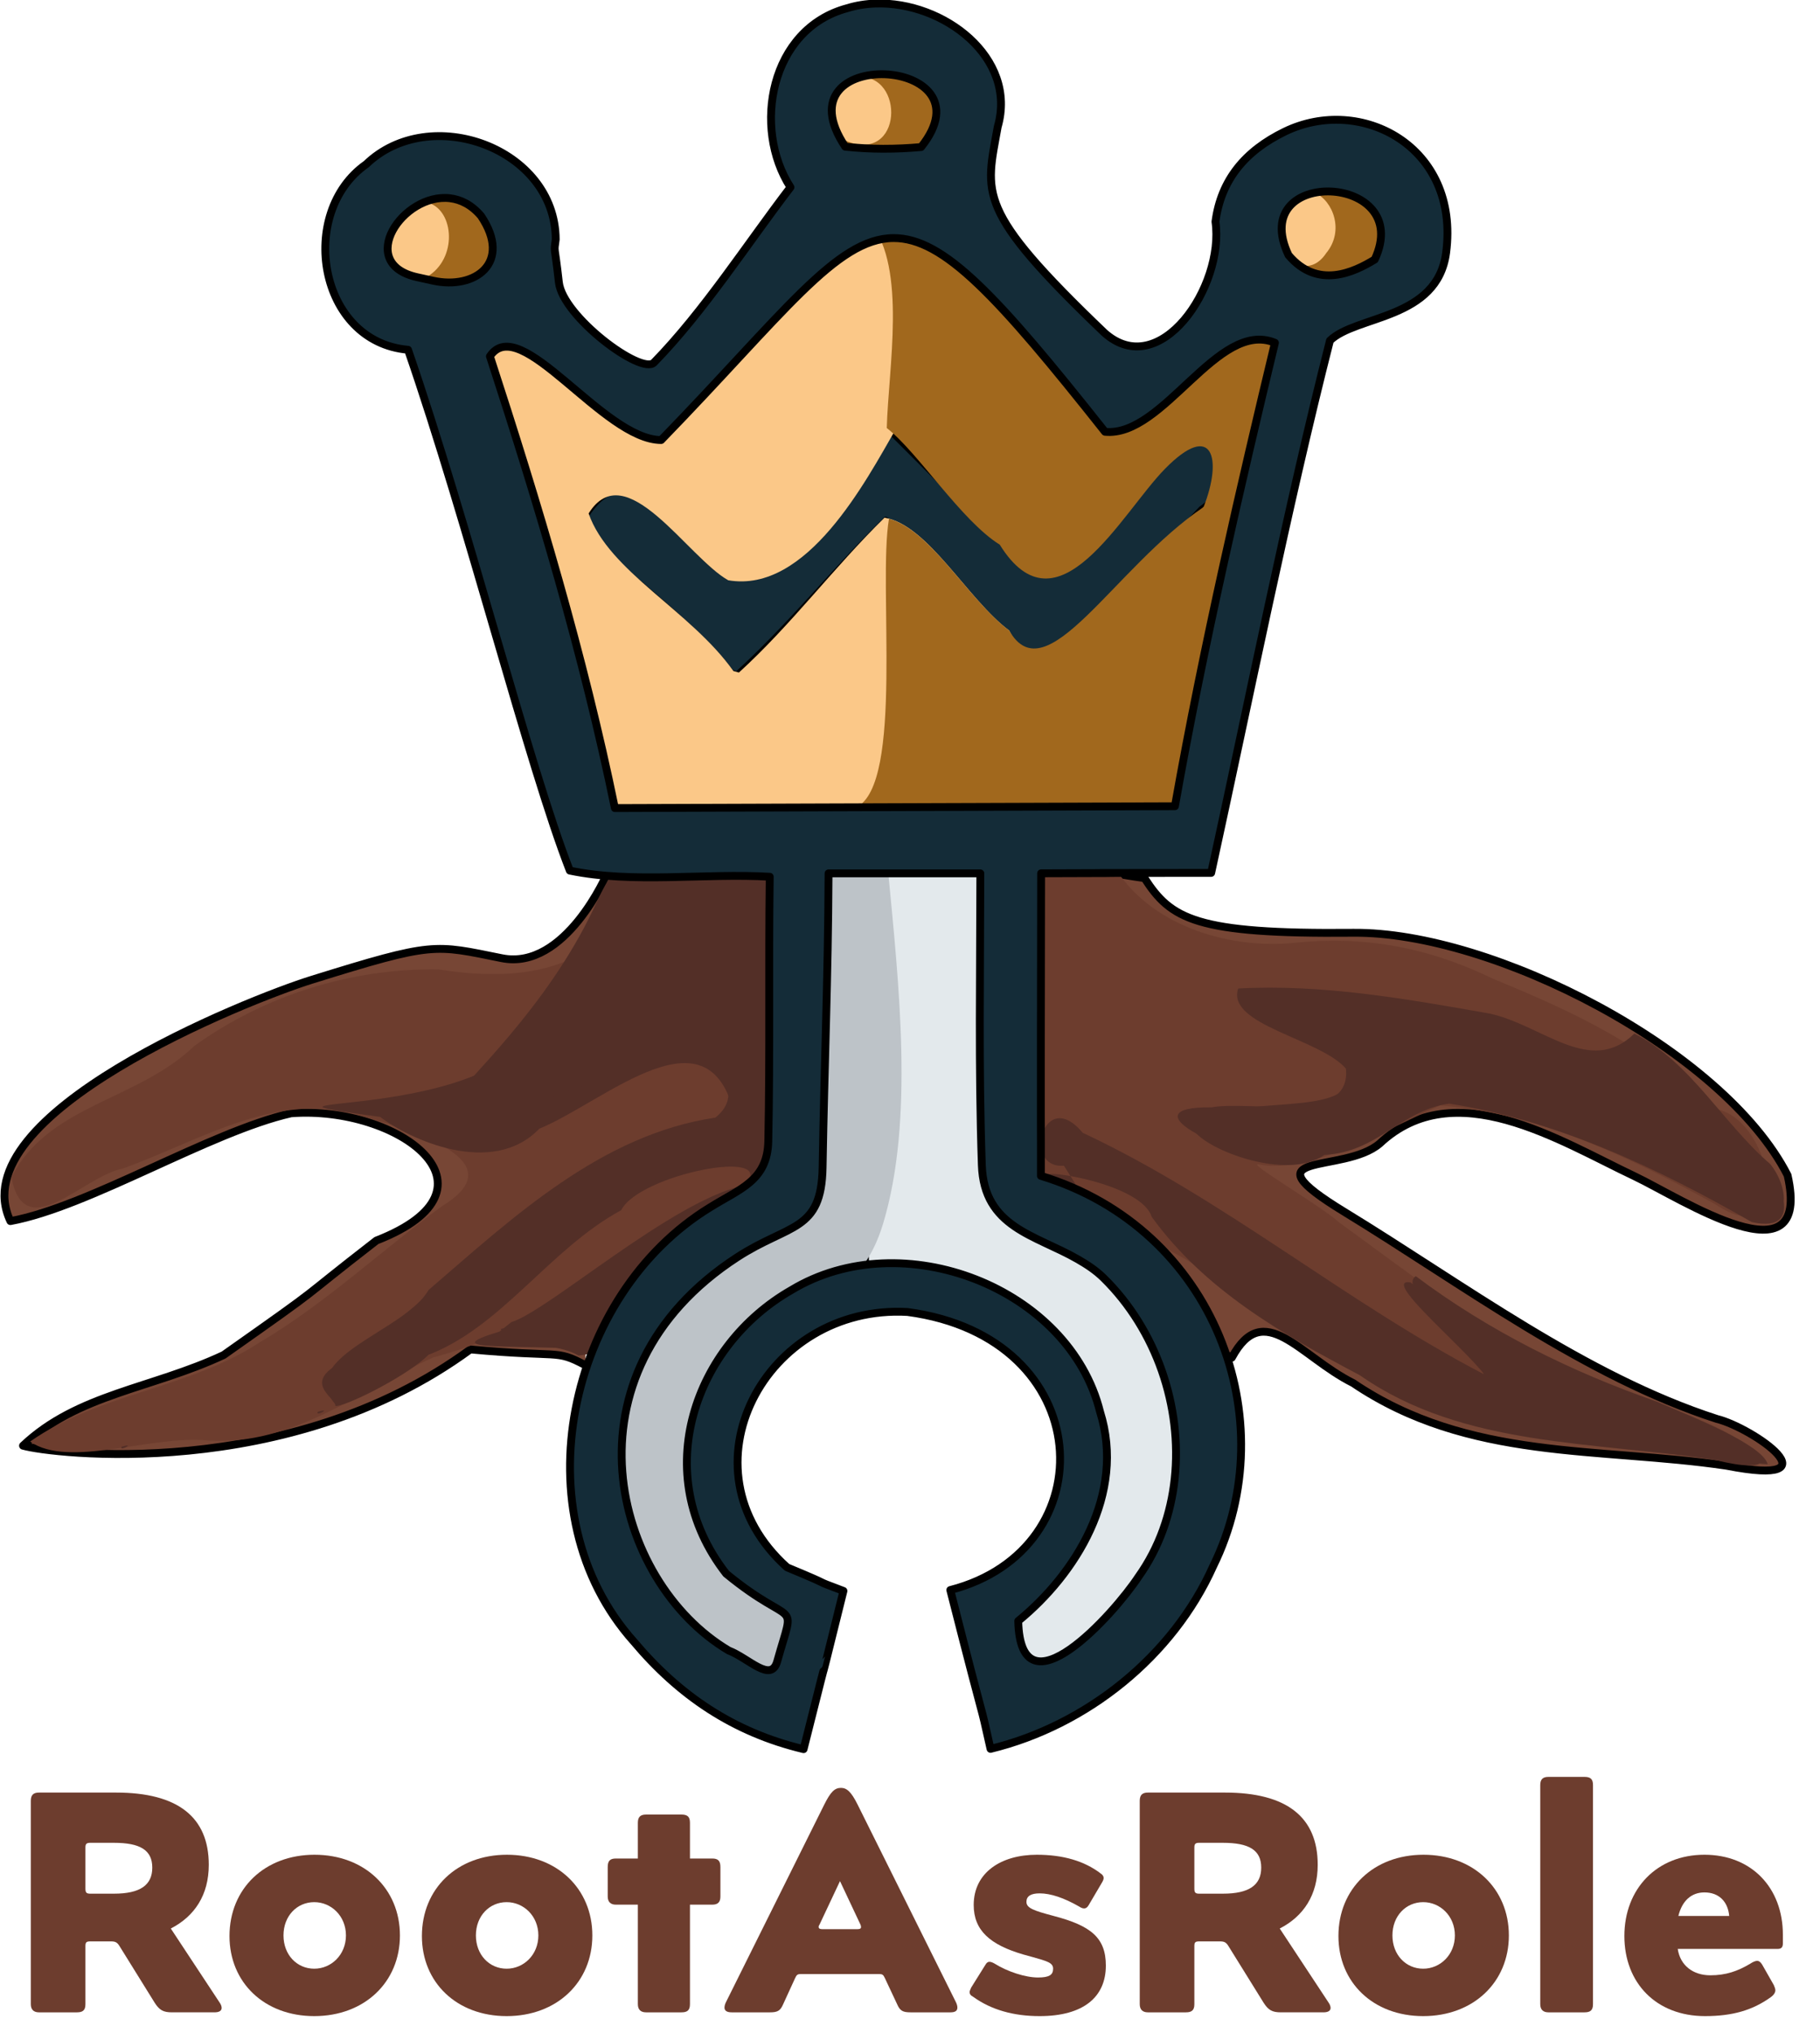 <?xml version="1.0" encoding="UTF-8" standalone="no"?>
<!-- Created with Inkscape (http://www.inkscape.org/) -->

<svg
   width="184.389mm"
   height="205.932mm"
   viewBox="0 0 184.389 205.932"
   version="1.1"
   id="svg70098"
   inkscape:version="1.1.2 (0a00cf5339, 2022-02-04)"
   sodipodi:docname="RootAsRole_stroke.svg"
   inkscape:export-filename="/home/ebilloir/Images/RootAsRole_stroke.png"
   inkscape:export-xdpi="96"
   inkscape:export-ydpi="96"
   xmlns:inkscape="http://www.inkscape.org/namespaces/inkscape"
   xmlns:sodipodi="http://sodipodi.sourceforge.net/DTD/sodipodi-0.dtd"
   xmlns="http://www.w3.org/2000/svg"
   xmlns:svg="http://www.w3.org/2000/svg">
  <sodipodi:namedview
     id="namedview70100"
     pagecolor="#ffffff"
     bordercolor="#666666"
     borderopacity="1.0"
     inkscape:pageshadow="2"
     inkscape:pageopacity="0.0"
     inkscape:pagecheckerboard="0"
     inkscape:document-units="mm"
     showgrid="false"
     inkscape:snap-global="false"
     showguides="true"
     inkscape:guide-bbox="true"
     inkscape:zoom="1.2810466"
     inkscape:cx="371.9615"
     inkscape:cy="581.94606"
     inkscape:window-width="1920"
     inkscape:window-height="1066"
     inkscape:window-x="0"
     inkscape:window-y="0"
     inkscape:window-maximized="1"
     inkscape:current-layer="layer1"
     fit-margin-top="0"
     fit-margin-left="0"
     fit-margin-right="0"
     fit-margin-bottom="0">
    <sodipodi:guide
       position="105.804,-25.865"
       orientation="0,-1"
       id="guide131720" />
    <sodipodi:guide
       position="89.799,62.989"
       orientation="1,0"
       id="guide135846" />
    <sodipodi:guide
       position="188.543,-42.309"
       orientation="0,-1"
       id="guide136386" />
  </sodipodi:namedview>
  <defs
     id="defs70095">
    <rect
       x="11.919"
       y="701.768"
       width="1199.995"
       height="281.672"
       id="rect180664" />
    <rect
       x="14.429"
       y="681.224"
       width="658.982"
       height="107.929"
       id="rect176478" />
    <marker
       style="overflow:visible"
       id="Arrow1Lstart"
       refX="0"
       refY="0"
       orient="auto"
       inkscape:stockid="Arrow1Lstart"
       inkscape:isstock="true">
      <path
         transform="matrix(0.8,0,0,0.8,10,0)"
         style="fill:context-stroke;fill-rule:evenodd;stroke:context-stroke;stroke-width:1pt"
         d="M 0,0 5,-5 -12.5,0 5,5 Z"
         id="path147488" />
    </marker>
  </defs>
  <g
     inkscape:label="Calque 1"
     inkscape:groupmode="layer"
     id="layer1"
     transform="translate(-0.232,0.397)">
    <path
       d="M 89.891,42.826 C 76.058,59.376 77.113,58.421 74.026,57.775 70.04,56.941 65.038,43.807 59.703,51.756 c -1.723,2.567 10.086,9.658 14.643,15.932 l 0.558,0.157 c 5.283,-4.802 9.949,-10.646 15.07,-15.661 18.286,15.254 12.731,20.765 24.129,7.22 l 7.807,-8.297 c 5.143,-3.557 0.357,-10.164 -4.522,-4.954 -6.29,6.095 -8.027,15.671 -16.019,7.951 -11.464,-11.074 0.731,0.878 -11.477,-11.278 z"
       style="display:inline;mix-blend-mode:normal;fill:#142c38;fill-opacity:1;stroke:#000000;stroke-width:0.476;stroke-linecap:round;stroke-linejoin:round;stroke-miterlimit:4;stroke-dasharray:none;stroke-opacity:1;paint-order:normal"
       id="path167374"
       sodipodi:nodetypes="cssccccccsc" />
    <g
       aria-label="RootAsRole"
       transform="matrix(0.265,0,0,0.265,-2.19,-12.106)"
       id="text180662"
       style="font-weight:bold;font-size:120px;line-height:1.25;font-family:'Posterama Text';-inkscape-font-specification:'Posterama Text, Bold';white-space:pre;shape-inside:url(#rect180664);fill:#6d3d2e"
       inkscape:label="text180662">
      <path
         d="m 24.04,729.368 c -2.04,0 -3.12,0.84 -3.12,3.12 v 77.76 c 0,2.04 1.08,3.12 3.12,3.12 h 14.52 c 2.28,0 3.24,-0.84 3.24,-3.12 v -22.2 c 0,-1.44 0.36,-1.8 1.8,-1.8 h 8.04 c 1.56,0 2.28,0.36 3.12,1.68 l 13.56,21.84 c 1.8,2.76 3.24,3.6 6.6,3.6 h 16.2 c 1.8,0 2.76,-0.6 2.76,-1.68 0,-0.6 -0.24,-1.32 -0.84,-2.16 l -18.6,-28.2 c 9.12,-4.68 14.52,-12.84 14.52,-24.36 0,-18.24 -11.88,-27.6 -35.4,-27.6 z m 43.32,28.68 c 0,6.72 -4.68,9.96 -14.64,9.96 h -9.12 c -1.44,0 -1.8,-0.48 -1.8,-1.92 v -15.72 c 0,-1.32 0.36,-1.8 1.8,-1.8 h 9.12 c 9.96,0 14.64,2.76 14.64,9.48 z"
         id="path79852" />
      <path
         d="m 129.4,753.128 c -19.08,0 -32.52,12.96 -32.52,31.08 0,17.76 13.32,30.6 32.4,30.6 19.2,0 32.76,-12.96 32.76,-30.84 0,-17.88 -13.56,-30.84 -32.64,-30.84 z m 12,30.84 c 0,7.44 -5.64,12.72 -12.12,12.72 -6.6,0 -11.76,-5.28 -11.76,-12.72 0,-7.44 5.16,-12.72 11.76,-12.72 6.48,0 12.12,5.28 12.12,12.72 z"
         id="path79854" />
      <path
         d="m 202.96,753.128 c -19.08,0 -32.52,12.96 -32.52,31.08 0,17.76 13.32,30.6 32.4,30.6 19.2,0 32.76,-12.96 32.76,-30.84 0,-17.88 -13.56,-30.84 -32.64,-30.84 z m 12,30.84 c 0,7.44 -5.64,12.72 -12.12,12.72 -6.6,0 -11.76,-5.28 -11.76,-12.72 0,-7.44 5.16,-12.72 11.76,-12.72 6.48,0 12.12,5.28 12.12,12.72 z"
         id="path79856" />
      <path
         d="m 244.599,772.208 h 8.4 v 38.04 c 0,2.04 1.08,3.12 3.12,3.12 h 13.56 c 2.28,0 3.24,-0.84 3.24,-3.12 v -38.04 h 8.52 c 2.28,0 3.12,-1.08 3.12,-3.12 v -11.28 c 0,-2.28 -0.84,-3.24 -3.12,-3.24 h -8.52 v -13.68 c 0,-2.28 -0.96,-3.12 -3.24,-3.12 h -13.56 c -2.04,0 -3.12,0.84 -3.12,3.12 v 13.68 h -8.4 c -2.28,0 -3.12,0.96 -3.12,3.24 v 11.28 c 0,2.04 1.08,3.12 3.12,3.12 z"
         id="path79858" />
      <path
         d="m 330.639,727.568 c -2.4,0 -3.96,1.56 -6.36,6.36 l -37.56,75.48 c -0.36,0.72 -0.6,1.44 -0.6,2.16 0,1.2 0.96,1.8 2.76,1.8 h 14.64 c 2.88,0 3.96,-0.6 5.04,-3.12 l 4.56,-9.96 c 0.6,-1.32 0.96,-1.56 2.28,-1.56 h 29.76 c 1.32,0 1.68,0.24 2.28,1.56 l 4.68,9.96 c 1.08,2.52 2.16,3.12 5.16,3.12 h 15.24 c 1.8,0 2.64,-0.6 2.64,-1.8 0,-0.72 -0.24,-1.44 -0.6,-2.16 l -37.56,-75.48 c -2.4,-4.8 -4.08,-6.36 -6.36,-6.36 z m 7.68,53.16 c 0,0.6 -0.36,0.84 -1.32,0.84 h -13.56 c -0.84,0 -1.32,-0.24 -1.32,-0.84 0,-0.36 0.12,-0.6 0.36,-0.96 l 7.8,-16.56 7.8,16.56 c 0.12,0.24 0.24,0.6 0.24,0.96 z"
         id="path79860" />
      <path
         d="m 387.399,794.048 c -0.6,0 -1.08,0.36 -1.56,1.2 l -5.4,8.64 c -0.36,0.84 -0.6,1.32 -0.6,1.68 0,0.84 0.36,1.32 1.44,1.92 6.84,4.92 15.36,7.32 25.32,7.32 16.8,0 25.32,-7.32 25.32,-19.32 0,-10.68 -5.76,-15.24 -19.92,-18.96 -7.68,-2.04 -10.44,-3 -10.44,-5.4 0,-2.16 1.68,-3.24 5.04,-3.24 4.2,0 9.24,1.68 15.12,5.04 0.72,0.48 1.32,0.72 1.92,0.72 0.6,0 1.2,-0.36 1.68,-1.2 l 5.16,-8.76 c 0.36,-0.6 0.6,-1.2 0.6,-1.68 0,-0.6 -0.36,-1.2 -1.08,-1.68 -6.24,-4.8 -14.4,-7.2 -24.48,-7.2 -13.68,0 -24.12,6.84 -24.12,19.2 0,9.72 6.24,15.24 19.08,18.96 l 3.48,0.96 c 5.52,1.56 7.8,2.16 7.8,4.44 0,2.4 -1.56,3.36 -5.76,3.36 -4.92,0 -11.76,-2.28 -16.56,-5.28 -0.84,-0.48 -1.44,-0.72 -2.04,-0.72 z"
         id="path79862" />
      <path
         d="m 447.999,729.368 c -2.04,0 -3.12,0.84 -3.12,3.12 v 77.76 c 0,2.04 1.08,3.12 3.12,3.12 h 14.52 c 2.28,0 3.24,-0.84 3.24,-3.12 v -22.2 c 0,-1.44 0.36,-1.8 1.8,-1.8 h 8.04 c 1.56,0 2.28,0.36 3.12,1.68 l 13.56,21.84 c 1.8,2.76 3.24,3.6 6.6,3.6 h 16.2 c 1.8,0 2.76,-0.6 2.76,-1.68 0,-0.6 -0.24,-1.32 -0.84,-2.16 l -18.6,-28.2 c 9.12,-4.68 14.52,-12.84 14.52,-24.36 0,-18.24 -11.88,-27.6 -35.4,-27.6 z m 43.32,28.68 c 0,6.72 -4.68,9.96 -14.64,9.96 h -9.12 c -1.44,0 -1.8,-0.48 -1.8,-1.92 v -15.72 c 0,-1.32 0.36,-1.8 1.8,-1.8 h 9.12 c 9.96,0 14.64,2.76 14.64,9.48 z"
         id="path79864" />
      <path
         d="m 553.359,753.128 c -19.08,0 -32.52,12.96 -32.52,31.08 0,17.76 13.32,30.6 32.4,30.6 19.2,0 32.76,-12.96 32.76,-30.84 0,-17.88 -13.56,-30.84 -32.64,-30.84 z m 12,30.84 c 0,7.44 -5.64,12.72 -12.12,12.72 -6.6,0 -11.76,-5.28 -11.76,-12.72 0,-7.44 5.16,-12.72 11.76,-12.72 6.48,0 12.12,5.28 12.12,12.72 z"
         id="path79866" />
      <path
         d="m 601.119,723.368 c -2.04,0 -3.12,0.84 -3.12,3.12 v 83.76 c 0,2.04 1.08,3.12 3.12,3.12 h 13.8 c 2.28,0 3.24,-0.84 3.24,-3.12 v -83.76 c 0,-2.28 -0.96,-3.12 -3.24,-3.12 z"
         id="path79868" />
      <path
         d="m 687.879,804.968 c 0,-0.6 -0.24,-1.2 -0.6,-2.04 l -4.44,-7.8 c -0.6,-0.96 -1.2,-1.44 -1.92,-1.44 -0.6,0 -1.56,0.36 -2.64,1.08 -4.8,2.88 -9.36,4.44 -15.24,4.44 -6.6,0 -11.52,-3.72 -12.48,-10.08 h 38.16 c 1.44,0 2.04,-0.6 2.04,-2.16 v -3.24 c 0,-18 -12,-30.6 -30,-30.6 -18.12,0 -30.6,12.96 -30.6,31.08 0,17.88 12.12,30.6 30.84,30.6 10.56,0 18.24,-2.28 25.08,-7.2 1.2,-0.84 1.8,-1.8 1.8,-2.64 z m -27.12,-37.44 c 5.64,0 9,3.6 9.48,9 h -19.44 c 1.44,-5.88 5.04,-9 9.96,-9 z"
         id="path79870" />
    </g>
    <g
       id="g1738"
       style="display:inline;stroke:#000000;stroke-opacity:1"
       transform="matrix(0.265,0,0,0.265,-38.165,27.928)"
       inkscape:label="golden">
      <path
         d="m 483.229,-78.504 c -14.016,-0.546 -28.263,8.158 -15.197,27.682 9.603,1.067 19.402,1.014 29.02,0.143 13.981,-17.48 0.194,-27.278 -13.822,-27.824 z m 170.506,44.812 c -12.194,-0.542 -24.302,7.304 -16.225,24.324 11.148,13.205 25.065,6.509 32.957,1.684 7.74,-16.534 -4.539,-25.465 -16.732,-26.008 z m -336.83,2.576 c -17.974,-2.114 -36.249,24.951 -12.5,30.188 l 6.018,1.328 c 16.099,3.55 30.427,-6.844 18.357,-24.762 -3.595,-4.222 -7.727,-6.266 -11.875,-6.754 z m 169.703,8.252 c -38.593,0.73 -78.047,92.625 -96.531,82.266 -16.46,-10.683 -46.343,-47.379 -57.877,-30.107 18.515,56.812 35.735,114.107 47.766,172.691 71.375,-0.237 142.75,-0.472 214.125,-0.709 10.82,-61.172 25.679,-124.865 38.23,-177.145 -21.883,-9.124 -39.553,31.934 -62.053,32.525 -24.124,-25.655 -47.327,-52.248 -72.252,-77.104 -4.058,-1.533 -7.847,-2.295 -11.408,-2.418 z m 0.841,79.859 c 15.994,-0.102 27.355,30.473 42.579,39.938 22.157,35.678 41.095,-11.616 57.92,-28.74 18.236,-18.56 36.532,5.278 17.094,18.723 l -29.508,31.359 c -13.207,14.037 -29.407,45.054 -44.822,15.834 -15.884,-11.843 -31.051,-40.452 -47.662,-43.123 -19.355,18.953 -35.698,41.046 -55.666,59.193 l -2.109,-0.594 c -16.491,-23.139 -47.629,-38.028 -55.344,-60.217 14.128,-22.634 37.785,16.781 53.38,25.547 30.123,5.162 52.648,-38.02 64.139,-57.92 z"
         style="display:inline;mix-blend-mode:normal;fill:#fbc888;fill-opacity:1;stroke:none;stroke-width:3;stroke-linecap:round;stroke-linejoin:round;stroke-miterlimit:4;stroke-dasharray:none;stroke-opacity:1;paint-order:normal"
         id="path146741"
         inkscape:label="backgroundy"
         sodipodi:nodetypes="sccssccsscccscccccccccccsccccccccc" />
      <path
         d="m 483.229,-78.503 c -3.04,-0.119 -6.044,0.285 -8.824,1.053 17.08,0.682 14.926,35.355 -8.348,23.365 0.578,1.055 1.22,2.136 1.975,3.264 9.603,1.067 19.402,1.014 29.02,0.143 13.981,-17.48 0.194,-27.278 -13.822,-27.824 z m 170.506,44.812 c -2.069,-0.092 -4.095,0.148 -6.061,0.543 6.763,2.98 11.356,14.467 4.221,23.045 -3.091,4.659 -7.033,5.599 -10.555,4.41 10.355,8.023 22.116,2.297 29.127,-1.99 7.74,-16.534 -4.539,-25.465 -16.732,-26.008 z m -336.83,2.576 c -3.206,-0.377 -6.39,0.252 -9.375,1.441 0.671,0.2 1.303,0.317 2.021,0.617 9.385,3.924 10.072,22.523 -2.691,28.67 l 3.562,0.787 c 16.099,3.55 30.427,-6.844 18.357,-24.762 -3.595,-4.222 -7.727,-6.266 -11.875,-6.754 z m 169.703,8.252 c -3.128,-0.108 -6.052,0.352 -8.855,1.141 13.854,17.643 6.765,55.508 6.169,78.441 12.039,9.418 28.515,35.46 43.183,44.578 22.157,35.678 46.407,-11.913 63.232,-29.037 18.236,-18.56 22.008,-3.849 14.705,14.656 -34.468,23.349 -60.179,72.045 -74.33,47.193 -15.335,-11.434 -30.007,-38.425 -45.951,-42.684 -4.287,25.027 5.808,101.365 -12.484,110.256 40.605,-0.135 81.21,-0.27 121.814,-0.404 10.82,-61.172 25.679,-124.865 38.23,-177.145 -21.883,-9.124 -39.553,31.934 -62.053,32.525 -24.124,-25.655 -47.327,-52.248 -72.252,-77.104 -4.058,-1.533 -7.847,-2.295 -11.408,-2.418 z m -193.422,12.244 c 0.15,1.228 0.531,2.405 1.162,3.504 -0.481,-1.114 -0.876,-2.279 -1.162,-3.504 z"
         style="display:inline;mix-blend-mode:normal;fill:#a1681d;stroke:none;stroke-width:3;stroke-linecap:round;stroke-linejoin:round;stroke-miterlimit:4;stroke-dasharray:none;stroke-opacity:1;paint-order:normal"
         id="path146744"
         sodipodi:nodetypes="sccccssccccsscscccsscccsccccccccsccc"
         inkscape:label="golden" />
      <path
         style="display:inline;mix-blend-mode:normal;fill:#774635;fill-opacity:1;stroke:#000000;stroke-width:3;stroke-linecap:round;stroke-linejoin:round;stroke-miterlimit:4;stroke-dasharray:none;stroke-opacity:1;paint-order:normal"
         d="m 548.036,226.623 c 20.484,-9.48 -12.966,-4.526 34.419,2.139 10.077,15.617 19.411,21.473 79.829,20.888 53.175,-0.515 141.494,44.697 166.021,92.674 9.584,42.05 -40.727,8.807 -58.457,0.413 -28.985,-13.723 -68.854,-39.288 -97.455,-12.551 -13.824,11.905 -52.457,2.402 -13.449,26.197 45.081,27.499 91.771,62.768 142.364,79.101 13.692,3.357 46.602,26.287 3.647,17.875 -48.505,-7.187 -98.555,-1.691 -142.746,-31.601 C 641.75,411.539 628.098,389.255 615.826,412.075 508.899,357.688 499.936,244.223 548.036,222.623 M 368.568,414.868 c -11.538,-6.112 -8.755,-2.711 -43.869,-5.958 -69.663,51.093 -160.511,39.842 -171.009,36.794 20.807,-19.715 49.285,-21.817 76.7,-34.654 42.179,-29.733 25.084,-17.941 58.402,-43.753 51.278,-19.96 8.432,-51.751 -32.62,-48.641 -31.005,7.026 -77.356,35.749 -107.304,41.205 -19.327,-40.733 90.416,-84.531 115.343,-92.286 46.664,-14.517 46.529,-13.443 72.473,-8.216 24.435,4.923 40.429,-32.544 40.429,-32.544"
         id="path146747"
         sodipodi:nodetypes="ccscsssssccccccccccssc"
         inkscape:label="root2" />
      <path
         style="display:inline;mix-blend-mode:normal;fill:#6d3d2e;fill-opacity:1;stroke:none;stroke-width:3;stroke-linecap:round;stroke-linejoin:round;stroke-miterlimit:4;stroke-dasharray:none;stroke-opacity:1;paint-order:normal"
         d="m 572.216,226.424 c 14.456,21.369 43.794,29.531 67.694,27.052 25.602,-2.656 50.023,1.271 75.572,13.657 32.504,13.383 58.303,25.596 83.211,49.589 24.295,1.195 33.05,57.528 1.939,36.682 -32.541,-17.946 -67.451,-34.815 -105.093,-37.761 -21.235,9.36 -49.571,26.208 -69.013,22.632 -6.745,-1.713 23.576,15.78 30.216,22.003 35.825,25.896 71.187,54.82 114.837,66.213 15.698,7.599 36.473,11.322 47.096,25.506 -54.501,-5.43 -112.81,-6.209 -160.141,-37.536 -31.471,-11.316 -51.413,-43.564 -84.241,-49.244 -53.496,-15.221 -72.528,-89.859 -37.673,-131.173 9.86,-11.585 22.226,-14.533 35.596,-7.621 z m 139.692,186.661 c -16.132,-15.449 14.63,17.003 0,0 z M 443.031,349.031 c -13.272,-13.74 -39.463,17.289 -56.067,24.465 -23.625,16.26 -48.519,31.108 -76.43,38.462 -27.792,12.602 -53.742,33.915 -85.984,31.761 -21.45,-2.279 -53.414,10.852 -68.123,0.391 26.214,-18.458 60.638,-20.095 87.593,-37.811 25.258,-14.854 46.542,-35.221 70.173,-52.368 29.686,-18.178 -16.816,-30.005 -33.684,-35.079 -31.451,-8.167 -60.232,10.787 -88.723,20.927 -15.275,2.997 -37.298,29.671 -42.541,3.438 13.939,-27.806 48.085,-29.288 69.922,-50.298 26.452,-19.057 59.464,-29.743 93.323,-29.289 94.115,15.168 65.693,-70.404 140.685,-41.775 m -38.156,134.786 c -2.625,-2.524 -1.801,2.601 0,0 z"
         id="path146750"
         sodipodi:nodetypes="cssscsssscccccssccccccccccccccc"
         inkscape:label="root1" />
      <path
         style="display:inline;mix-blend-mode:normal;fill:#532f27;fill-opacity:1;stroke:none;stroke-width:2;stroke-linecap:round;stroke-linejoin:round;stroke-miterlimit:4;stroke-dasharray:none;stroke-opacity:1;paint-order:normal"
         d="m 340.389,398.47 c 14.22,-4.312 61.602,-46.642 89.36,-52.368 13.032,-14.651 -40.561,-4.083 -47.35,9.575 -27.706,15.009 -46.059,45.264 -74.867,55.731 -16.755,6.087 10.967,-8.989 -0.266,0.898 -9.134,8.039 -31.148,18.8 -34.175,18.205 0.748,-3.044 -14.547,-9.202 4.677,-17.745 46.616,-34.083 87.525,-84.04 148.415,-90.969 -8.693,-46.497 -49.772,-7.608 -75.104,2.747 -18.067,18.827 -49.955,3.873 -60.835,-4.514 -69.148,-9.372 45.232,3.633 59.946,-36.673 6.185,-18.517 26.26,-36.481 38.651,-40.095 -21.614,-2.619 1.249,-12.071 -14.237,-16.117 87.057,-0.2 -24.965,-0.543 87.057,-0.2 -2.398,129.758 -3.455,131.058 -93.244,181.869 -28.708,-1.792 -57.239,0.769 -32.548,-6.74 m 123.394,-45.371 c -17.925,-56.676 -33.081,-34.906 0,0 z M 336.272,401.129 c 5.507,-1.623 0.999,1.75 0,0 z m -5.699,4.73 c 7.745,-1.556 1.487,1.609 0,0 z m 484.018,-45.644 c -35.949,-20.616 -74.323,-38.781 -115.703,-45.271 -18.572,2.694 -27.309,18.634 -47.665,19.593 -19.692,14.271 -73.654,-15.146 -40.07,-15.59 16.122,-7.117 65.413,2.395 43.848,-25.145 31.365,-17.139 71.986,-14.352 99.901,8.654 17.254,-31.068 42.856,19.756 60.288,31.464 9.133,6.156 21.508,31.319 -0.599,26.297 z M 541.956,323.289 c 61.685,24.496 112.222,69.758 172.037,97.571 -4.923,-9.137 -42.137,-39.369 -29.904,-37.588 35.757,27.369 79.016,40.512 119.659,58.425 20.725,8.772 18.666,14.902 -2.749,9.554 -46.031,-7.365 -96.422,-4.621 -136.236,-32.481 -29.695,-15.7 -59.346,-32.611 -79.566,-60.55 -5.067,-16.109 -66.178,-21.344 -28.248,-11.11"
         id="path146753"
         sodipodi:nodetypes="cssssssscccsccccccssssscccsssscccccccc"
         inkscape:label="root0" />
      <path
         id="path146756"
         style="mix-blend-mode:normal;fill:#e3e9ec;fill-opacity:1;stroke:#000000;stroke-width:2;stroke-linecap:round;stroke-linejoin:round;stroke-miterlimit:4;stroke-dasharray:none;stroke-opacity:1;paint-order:normal"
         d="m 482.497,221.208 c -0.124,29.59 -10.029,160.516 -5.227,158.503 91.935,-16.581 110.387,114.528 55.678,125.904 -17.141,5.199 -2.046,25.791 9.851,26.662 69.822,-20.773 65.761,-126.1 18.705,-156.793 -25.869,-19.886 -32.465,-30.76 -36.159,-61.883 -4.356,-30.222 -2.485,-54.528 -2.439,-85.569 1.995,-14.623 -22.986,-8.293 -35.003,-4.032 -4.715,-0.045 -15.992,-3.899 -5.406,-2.791 z"
         sodipodi:nodetypes="cccccccccc"
         inkscape:label="graybg" />
      <path
         style="display:inline;mix-blend-mode:normal;fill:#bdc3c8;fill-opacity:1;stroke:none;stroke-width:3;stroke-linecap:round;stroke-linejoin:round;stroke-miterlimit:4;stroke-dasharray:none;stroke-opacity:1;paint-order:normal"
         d="m 415.207,462.434 c 6.068,17.932 98.238,85.115 -4.485,76.646 -10.018,-0.826 -40.911,-80.559 -44.057,-98.448 -4.072,-23.152 102.031,-88.531 94.997,-213.687 l 22.661,-1.907 c 4.224,44.444 10.099,96.23 -1.79,135.722 -11.389,37.833 -40.061,23.077 -67.326,101.674"
         id="path146759"
         sodipodi:nodetypes="cssccsc" />
      <path
         style="display:inline;mix-blend-mode:normal;fill:#532f27;fill-opacity:1;stroke:none;stroke-width:2;stroke-linecap:round;stroke-linejoin:round;stroke-miterlimit:4;stroke-dasharray:none;stroke-opacity:1;paint-order:normal"
         d="m 348.854,401.26 c 27.953,-7.836 39.966,-41.345 68.82,-48.18 12.975,0.556 29.142,-35.265 17.688,-14.07 -21.59,-10.66 -37.743,3.098 -54.863,15.376 -21.196,14.536 -40.75,31.354 -59.092,49.327 -15.293,5.94 -43.446,27.62 -48.339,26.103 -15.426,-18.052 26.786,-27.858 35.629,-43.576 32.233,-27.762 65.976,-59.431 109.686,-65.937 18.24,-14.417 -18.456,-38.097 -31.675,-18.689 -135.636,47.249 -51.028,14.728 -15.031,-60.828 25.216,-56.001 27.685,13.289 44.666,-3.401 10.982,-19.521 27.655,-15.616 28.253,6.3 14.71,45.789 6.642,100.092 -28.739,134.418 -14.402,12.68 -31.719,31.364 -49.75,33.144 -9.151,-5.073 -20.4,-3.049 -30.09,-6.336 m -55.425,21.337 2.219,-1.011 z m 5.917,-2.695 4.304,-2.718 z m 10.083,-105.584 c -1.358,-3.961 -2.893,2.04 0,0 z m 515.5,133.933 c -40.774,-7.12 -84.238,-4.983 -122.562,-22.215 -25.385,-13.456 -50.678,-27.658 -74.086,-44.247 -19.173,-17.225 -33.357,-45.576 -62.219,-46.977 -18.236,3.569 -9.893,-31.02 5.592,-12.375 54.224,25.363 100.296,64.642 153.267,92.234 0.084,-12.458 -33.998,-31.731 -25.921,-37.429 27.94,20.957 59.286,36.51 92.225,47.989 13.224,5.708 40.129,16.286 42.327,23.883 -2.901,-0.029 -5.73,-0.742 -8.623,-0.864 z m -620.688,-5.818 c 5.837,-1.709 -1.22,2.115 0,0 z m 75,-13.35 c 5.837,-1.709 -1.22,2.115 0,0 z m 548.188,-75.011 c -35.485,-20.977 -73.648,-39.387 -114.565,-46.275 -24.207,6.128 -43.526,29.44 -71.338,21.516 -13.651,2.667 -54.065,-16.992 -20.574,-16.594 15.387,-2.775 53.581,6.812 51.328,-14.8 -9.854,-11.465 -45.83,-16.674 -41.178,-30.617 32.103,-1.779 64.421,3.993 95.96,9.542 20.29,4.275 38.578,24.261 55.53,7.661 21.447,10.877 33.859,34.336 51.874,49.85 6.892,8.296 9.204,24.375 -7.037,19.718 z"
         id="path146762"
         sodipodi:nodetypes="csssssscccsscssccccccccssssssssssssssscssccssss"
         inkscape:label="root3" />
      <path
         id="path146765"
         style="display:inline;mix-blend-mode:normal;fill:#142c38;fill-opacity:1;stroke:#000000;stroke-width:3;stroke-linecap:round;stroke-linejoin:round;stroke-miterlimit:4;stroke-dasharray:none;stroke-opacity:1;paint-order:normal"
         inkscape:label="blue"
         d="m 335.398,0.025 c -3.714,0.123 -7.381,0.702 -10.889,1.791 -29.454,7.894 -36.291,45.751 -21.646,68.439 -16.258,21.199 -33.129,47.494 -52.189,66.996 -4.788,4.899 -34.913,-17.616 -36.363,-30.67 -1.704,-15.337 -1.943,-10.799 -1.199,-16.424 -0.209,-34.882 -48.089,-52.131 -72.424,-28.738 -26.424,18.538 -18.331,67.948 15.951,70.943 22.893,66.181 46.195,159.032 61.857,199.082 24.163,5.028 51.659,0.892 76.436,2.336 -0.458,33.695 0.144,67.402 -0.553,101.092 -0.314,15.181 -11.022,18.229 -22.346,25.34 -54.375,33.281 -72.874,116.975 -29.014,165.986 17.113,20.363 37.888,34.614 64.85,41.055 15.191,-60.42 0.23,-0.016 15.242,-60.482 -14.191,-5.34 -1.168,-0.567 -21.549,-9.006 -42.14,-37.803 -8.249,-100.669 46.037,-97.615 73.14,9.721 76.242,90.877 16.359,106.277 15.457,60.743 10.341,38.298 15.381,60.719 36.755,-8.946 69.699,-35.357 85.148,-69.887 27.409,-55.682 0.764,-128.86 -65.887,-149.141 0.047,-26.993 -0.131,-0.92 0.082,-115.646 64.996,-0.168 -23.388,-0.065 65.018,-0.156 14.434,-66.026 29.145,-139.732 45.408,-203.467 10.024,-9.729 41.055,-7.935 44.414,-33.6 2.666,-20.368 -5.518,-35.449 -17.986,-43.682 -12.469,-8.232 -29.222,-9.617 -43.691,-2.59 -15.28,7.421 -24.396,18.524 -26.512,34.426 3.516,24.75 -21.338,61.378 -42.479,42.441 C 373.392,78.514 377.484,72.922 382.092,47.137 389.699,20.728 361.394,-0.833 335.398,0.025 Z m 3.586,27.027 c 14.016,0.546 27.804,10.344 13.822,27.824 -9.617,0.871 -19.415,0.925 -29.018,-0.143 C 310.724,35.211 324.968,26.506 338.984,27.053 Z m 170.508,44.812 c 12.193,0.542 24.471,9.474 16.73,26.008 -7.892,4.826 -21.81,11.519 -32.957,-1.686 -8.077,-17.02 4.033,-24.865 16.227,-24.322 z m -336.83,2.576 c 4.148,0.488 8.28,2.529 11.875,6.752 12.07,17.917 -2.261,28.311 -18.359,24.762 l -6.018,-1.326 c -23.749,-5.236 -5.472,-32.302 12.502,-30.188 z m 169.529,15.229 c 19.31,-0.119 39.881,22.28 80.928,74.045 22.397,2.224 43.074,-43.149 64.957,-34.025 -12.552,52.279 -27.411,115.971 -38.23,177.143 -71.375,0.237 -142.748,0.474 -214.123,0.711 -12.03,-58.584 -29.252,-115.879 -47.768,-172.691 11.534,-17.271 43.278,31.95 65.465,32.014 46.62,-48.005 66.886,-77.061 88.771,-77.195 z M 317.418,332.5 h 58.027 c -0.033,37.744 -0.712,73.783 0.576,111.506 0.815,23.889 20.382,26.62 36.656,35.975 3.502,2.013 6.902,4.228 9.873,7.143 20.18,19.798 30.161,49.256 27.197,76.773 -1.443,13.394 -5.906,26.335 -13.844,37.467 -9.331,14.166 -45.118,54.096 -45.971,16.889 21.852,-17.819 41.149,-48.523 31.291,-79.924 -11.76,-47.388 -75.638,-72.184 -118.023,-46.549 -36.775,20.995 -54.798,70.029 -24.93,108.396 26.662,21.898 26.629,8.128 19.541,33.465 -2.378,8.5 -10.828,-1.121 -18.586,-4.094 -44.238,-26.28 -65.258,-105.809 3.316,-150.352 19.816,-12.872 32.175,-9.595 32.598,-34.24 0.718,-41.828 2.087,-70.622 2.277,-112.455 z"
         transform="translate(144.244,-105.555)"
         sodipodi:nodetypes="sccsscccccscccccccccccccssscccssccssccsscccssccccccsccsssscccccscssc" />
    </g>
  </g>
  <g
     inkscape:groupmode="layer"
     id="layer2"
     inkscape:label="Calque 2"
     transform="translate(-0.232,0.397)" />
</svg>
